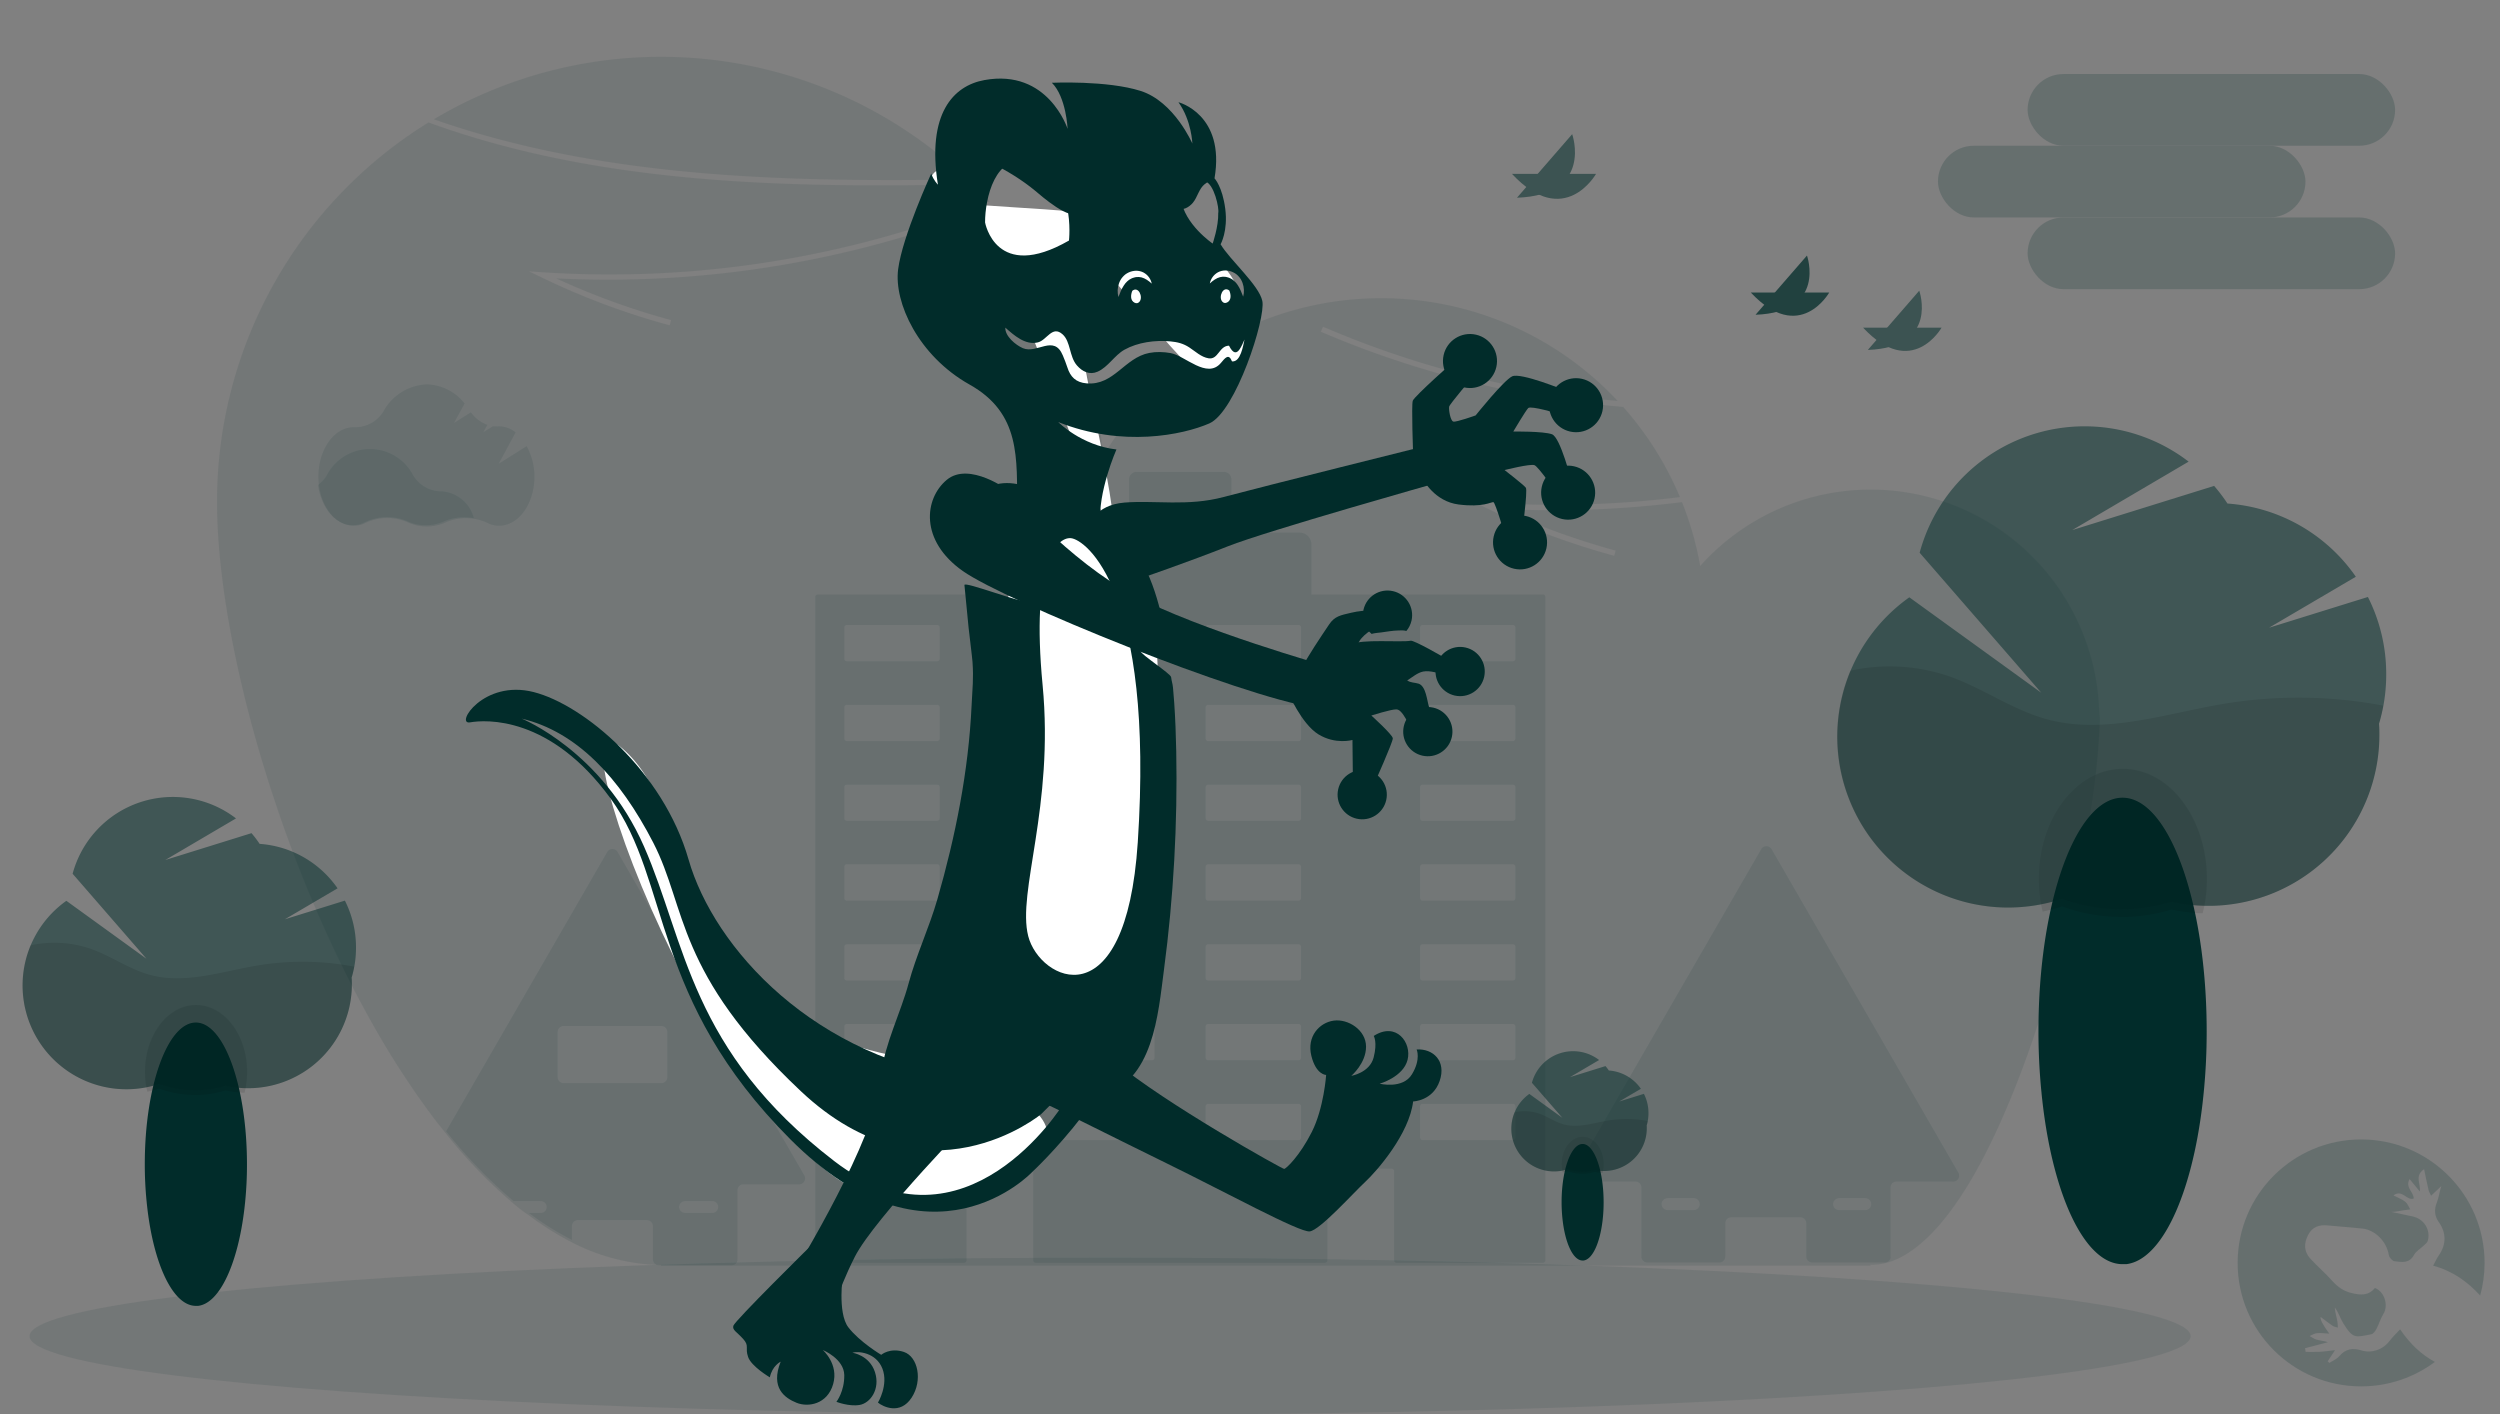 <?xml version="1.0" encoding="UTF-8" standalone="no"?>
<svg
   xmlns:dc="http://purl.org/dc/elements/1.1/"
   xmlns:cc="http://creativecommons.org/ns#"
   xmlns:rdf="http://www.w3.org/1999/02/22-rdf-syntax-ns#"
   xmlns:svg="http://www.w3.org/2000/svg"
   xmlns="http://www.w3.org/2000/svg"
   xmlns:sodipodi="http://sodipodi.sourceforge.net/DTD/sodipodi-0.dtd"
   xmlns:inkscape="http://www.inkscape.org/namespaces/inkscape"
   id="7ebc0697-1fab-4a5d-915f-811f2d1e4cf8"
   data-name="Layer 1"
   width="1050"
   height="594"
   viewBox="0 0 1050 594"
   version="1.1"
   sodipodi:docname="SignIn.svg"
   inkscape:version="0.92.3 (2405546, 2018-03-11)">
  <rect x="0" y="0" width="1050" height="594" fill="#808080" stroke="none"/>
  <sodipodi:namedview
     pagecolor="#ffffff"
     bordercolor="#666666"
     borderopacity="1"
     objecttolerance="10"
     gridtolerance="10"
     guidetolerance="10"
     inkscape:pageopacity="0"
     inkscape:pageshadow="2"
     inkscape:window-width="1853"
     inkscape:window-height="1025"
     id="namedview108"
     showgrid="false"
     inkscape:zoom="1.3348039"
     inkscape:cx="585.98618"
     inkscape:cy="301.43815"
     inkscape:window-x="67"
     inkscape:window-y="27"
     inkscape:window-maximized="1"
     inkscape:current-layer="layer2" />
  <defs
     id="defs9">
    <linearGradient
       id="c3b6ae59-f5c8-462f-a7a0-99e79fdd0e5d"
       x1="326.5"
       y1="672.4"
       x2="326.5"
       y2="143.43"
       gradientUnits="userSpaceOnUse">
      <stop
         offset="0"
         stop-color="gray"
         stop-opacity="0.25"
         id="stop2" />
      <stop
         offset="0.54"
         stop-color="gray"
         stop-opacity="0.12"
         id="stop4" />
      <stop
         offset="1"
         stop-color="gray"
         stop-opacity="0.1"
         id="stop6" />
    </linearGradient>
  </defs>
  <title
     id="title11">Lighthouse</title>
  <g
     id="g71"
     style="opacity:0.2;fill:#012c2a;fill-opacity:1"
     transform="translate(165.971,-218.688)">
    <rect
       x="685.62"
       y="249.78"
       width="154.36"
       height="30.12"
       rx="15.06"
       ry="15.06"
       id="rect65"
       style="fill:#012c2a;fill-opacity:1" />
    <rect
       x="647.97"
       y="279.9"
       width="154.36"
       height="30.12"
       rx="15.06"
       ry="15.06"
       id="rect67"
       style="fill:#012c2a;fill-opacity:1" />
    <rect
       x="685.62"
       y="310.02"
       width="154.36"
       height="30.12"
       rx="15.06"
       ry="15.06"
       id="rect69"
       style="fill:#012c2a;fill-opacity:1" />
  </g>
  <g
     id="g77"
     style="opacity:0.75;fill:#012c2a;fill-opacity:1"
     transform="translate(100.488,-136.342)">
    <path
       d="m 767.32,355.59 h 32.94 c 0,0 -12.41,21.96 -32.94,0 z"
       transform="translate(-132.47,-96.39)"
       id="path73"
       style="fill:#012c2a;fill-opacity:1"
       inkscape:connector-curvature="0" />
    <path
       d="m 769.31,364.93 21.6,-24.87 c 0,0 8.44,23.77 -21.6,24.87 z"
       transform="translate(-132.47,-96.39)"
       id="path75"
       style="fill:#012c2a;fill-opacity:1"
       inkscape:connector-curvature="0" />
  </g>
  <g
     id="g83"
     style="opacity:0.54;fill:#012c2a;fill-opacity:1"
     transform="translate(265.306,-190.283)">
    <path
       d="m 649.67,424.3 h 32.94 c 0,0 -12.41,21.96 -32.94,0 z"
       transform="translate(-132.47,-96.39)"
       id="path79"
       style="fill:#012c2a;fill-opacity:1"
       inkscape:connector-curvature="0" />
    <path
       d="m 651.66,433.64 21.59,-24.87 c 0,0 8.45,23.77 -21.59,24.87 z"
       transform="translate(-132.47,-96.39)"
       id="path81"
       style="fill:#012c2a;fill-opacity:1"
       inkscape:connector-curvature="0" />
  </g>
  <g
     id="g89"
     style="opacity:0.54;fill:#012c2a;fill-opacity:1"
     transform="translate(160.422,3.004)">
    <path
       d="m 607.06,166.4 h 35.33 c 0,0 -13.31,23.6 -35.33,0 z"
       transform="translate(-132.47,-96.39)"
       id="path85"
       style="fill:#012c2a;fill-opacity:1"
       inkscape:connector-curvature="0" />
    <path
       d="m 609.19,176.43 23.17,-26.69 c 0,0 9.06,25.5 -23.17,26.69 z"
       transform="translate(-132.47,-96.39)"
       id="path87"
       style="fill:#012c2a;fill-opacity:1"
       inkscape:connector-curvature="0" />
  </g>
  <g
     id="g4950"
     transform="matrix(-1.224,0,0,-1.224,991.666,478.564)"
     inkscape:export-filename="/media/asap/a7352e73-b318-4d06-b76b-68d83a8ff5291/Businesses/Charity/ComePlayGlasgow/Marketign/Facebook/ProfilePhoto.png"
     inkscape:export-xdpi="299.73334"
     inkscape:export-ydpi="299.73334"
     style="opacity:0.2">
    <path
       d="m 0,0 c -23.399,0 -42.368,-18.969 -42.368,-42.368 0,-3.879 0.532,-7.631 1.508,-11.2 4.249,4.646 9.294,8.382 16.144,10.252 -0.702,1.29 -1.212,2.485 -1.943,3.524 -2.596,3.687 -2.612,7.767 -0.022,11.378 1.501,2.093 1.67,4.329 0.701,6.753 -0.72,1.799 -0.906,3.812 -1.543,5.644 0.66,-0.642 1.344,-1.258 2.015,-1.889 0.497,-0.466 0.991,-0.934 1.486,-1.402 0.304,0.659 0.726,1.289 0.89,1.981 0.538,2.277 0.983,4.576 1.519,7.127 3.38,-2.314 1.101,-4.97 1.468,-7.669 1.109,1.352 2.217,2.703 3.51,4.28 1.643,-2.994 -1.51,-4.427 -1.397,-6.709 2.401,-0.832 3.843,3.344 6.929,1.098 -1.624,-0.847 -2.994,-1.34 -4.072,-2.199 -0.765,-0.61 -1.137,-1.713 -1.685,-2.597 0.861,-0.118 1.724,-0.23 2.585,-0.358 1.303,-0.195 2.583,-0.543 3.921,-0.504 -2.421,-0.454 -4.809,-1.076 -7.226,-1.546 -3.922,-0.764 -6.382,-4.582 -5.293,-8.408 0.165,-0.576 0.788,-1.048 1.262,-1.502 1.167,-1.122 2.751,-1.999 3.482,-3.347 1.626,-2.993 4.223,-2.417 6.655,-2.134 0.752,0.087 1.836,1.293 1.964,2.112 0.7,4.515 4.575,8.614 9.056,9.098 3.982,0.43 7.983,0.682 11.968,1.087 2.927,0.298 5.253,-0.553 6.658,-3.249 1.478,-2.834 1.505,-5.679 -0.71,-8.113 -2.405,-2.644 -5.162,-4.972 -7.532,-7.644 -1.829,-2.062 -3.844,-3.498 -6.546,-4.175 -3.082,-0.773 -5.924,-1.028 -8.126,1.724 -3.348,-1.316 -4.721,-6.027 -2.887,-8.96 0.982,-1.571 1.484,-3.436 2.358,-5.085 0.392,-0.742 1.081,-1.71 1.777,-1.847 5.434,-1.067 6.264,-1.649 9.536,3.615 1.084,1.744 1.676,3.794 2.902,5.451 0.038,-0.014 0.04,-0.015 0.078,-0.029 -0.1,-1.61 -0.641,-3.149 -0.899,-4.733 -0.107,-0.662 -0.101,-1.341 -0.145,-2.012 0.605,0.194 1.294,0.264 1.8,0.605 1.393,0.941 2.709,1.995 4.1,3.038 0.294,-0.755 -0.804,-2.797 -2.954,-5.721 1.631,0.081 2.941,0.286 4.22,0.161 0.869,-0.085 1.693,-0.632 2.537,-0.972 -0.721,-0.4 -1.405,-0.908 -2.172,-1.17 -1.33,-0.454 -2.806,-0.481 -4.128,-0.959 l 7.857,-2.068 -0.199,-1.252 c -1.603,0 -3.209,-0.066 -4.808,0.019 -1.757,0.094 -3.503,0.394 -5.257,0.559 -0.004,-0.007 -0.005,-0.008 -0.009,-0.015 0.831,-1.261 1.662,-2.522 2.493,-3.783 l -0.57,-0.562 c -1.151,0.755 -2.555,1.299 -3.404,2.308 -2.104,2.5 -4.592,2.903 -7.505,1.998 -3.614,-1.124 -7.451,0.202 -9.75,3.237 -1.023,1.35 -2.282,2.522 -3.609,3.967 -3.387,-4.99 -7.347,-8.702 -11.936,-11.177 7.063,-5.272 15.825,-8.394 25.316,-8.394 23.399,0 42.368,18.969 42.368,42.368 C 42.368,-18.969 23.399,0 0,0"
       style="fill:#012c2a;fill-opacity:1;fill-rule:nonzero;stroke:none"
       id="path4952"
       inkscape:connector-curvature="0" />
  </g>
  <ellipse
     style="opacity:0.1;fill:#012c2a;fill-opacity:1;stroke-width:0.93"
     cx="466.237"
     cy="561.186"
     rx="453.829"
     ry="33"
     id="ellipse2625" />
  <g
     id="g2941"
     transform="translate(-1075.611,-434.512)">
    <path
       id="path2697"
       d="m 1957.207,731.801 v 0 a 94.432,94.432 0 0 0 -4.613,-25.239 11.334,11.334 0 0 0 -0.461,-1.384 95.947,95.947 0 0 0 -162.438,-32.949 134.827,134.827 0 0 0 -7.644,-26.82 432.685,432.685 0 0 1 -76.112,2.834 314.926,314.926 0 0 0 48.237,17.529 l -0.593,2.175 a 308.534,308.534 0 0 1 -53.904,-20.165 l -5.206,-2.57 5.799,0.395 a 430.84,430.84 0 0 0 80.923,-2.306 137.002,137.002 0 0 0 -23.855,-37.891 407.973,407.973 0 0 1 -126.985,-31.565 l 0.922,-2.109 a 401.252,401.252 0 0 0 123.756,31.17 135.947,135.947 0 0 0 -216.013,22.998 186.82,186.82 0 0 0 -46.128,-105.041 437.034,437.034 0 0 1 -183.657,30.577 308.138,308.138 0 0 0 48.237,17.529 l -0.593,2.175 a 308.534,308.534 0 0 1 -53.904,-20.165 l -5.206,-2.504 5.799,0.395 a 430.049,430.049 0 0 0 187.743,-29.786 c -2.241,-2.438 -4.547,-4.811 -6.919,-7.183 -74.399,1.516 -155.453,0.791 -228.797,-25.964 a 187.15,187.15 0 0 0 -88.83,159.407 c 0,35.124 9.621,83.427 26.359,131.796 a 551.499,551.499 0 0 0 26.359,63.525 q 7.71,15.684 16.277,30.313 v 0 a 355.848,355.848 0 0 0 22.735,34.069 l 4.547,5.733 a 210.873,210.873 0 0 0 28.336,29.325 v 0 c 2.109,1.779 4.217,3.427 6.59,5.008 a 124.81,124.81 0 0 0 18.122,11.334 85.14,85.14 0 0 0 34.267,9.292 h 2.833 v 0.329 h 508.006 v -0.329 h 0.396 a 25.832,25.832 0 0 0 8.566,-1.516 c 17.99,-6.59 34.531,-31.96 48.237,-64.316 3.097,-7.183 5.997,-14.695 8.764,-22.405 2.768,-7.71 4.745,-13.707 6.919,-20.758 6.59,-21.087 11.993,-42.768 16.013,-62.405 a 331.598,331.598 0 0 0 7.512,-58.188 c -0.264,-1.45 -0.329,-2.9 -0.395,-4.349 z"
       inkscape:connector-curvature="0"
       style="opacity:0.1;fill:#012c2a;fill-opacity:1;stroke-width:6.59" />
    <path
       id="path2699"
       d="m 1481.886,509.857 a 186.491,186.491 0 0 0 -224.053,-25.239 c 72.026,25.239 151.104,26.359 224.053,25.239 z"
       inkscape:connector-curvature="0"
       style="opacity:0.1;fill:#012c2a;fill-opacity:1;stroke-width:6.59" />
    <path
       id="path2701"
       d="m 1898.097,926.99 -78.418,-135.815 a 2.504,2.504 0 0 0 -4.349,0 l -78.418,135.815 a 2.504,2.504 0 0 0 2.175,3.756 h 23.394 a 2.504,2.504 0 0 1 2.504,2.504 v 28.995 a 2.504,2.504 0 0 0 2.504,2.504 h 30.247 a 2.504,2.504 0 0 0 2.504,-2.504 v -13.97 a 2.504,2.504 0 0 1 2.504,-2.504 h 28.995 a 2.504,2.504 0 0 1 2.504,2.504 v 13.97 a 2.504,2.504 0 0 0 2.504,2.504 h 30.511 a 2.504,2.504 0 0 0 2.372,-1.713 2.438,2.438 0 0 0 0,-0.791 v -28.995 a 2.504,2.504 0 0 1 2.504,-2.504 h 23.394 a 2.504,2.504 0 0 0 2.57,-3.756 z m -109.325,15.025 a 2.57,2.57 0 0 1 -1.779,0.725 h -11.005 a 2.504,2.504 0 0 1 -2.504,-2.504 2.306,2.306 0 0 1 0.725,-1.713 2.636,2.636 0 0 1 1.779,-0.791 h 11.005 a 2.504,2.504 0 0 1 2.504,2.504 2.438,2.438 0 0 1 -0.725,1.779 z m 72.026,0 a 2.438,2.438 0 0 1 -1.779,0.725 h -11.005 a 2.504,2.504 0 0 1 -2.504,-2.504 2.306,2.306 0 0 1 0.725,-1.713 2.636,2.636 0 0 1 1.779,-0.791 h 11.005 a 2.504,2.504 0 0 1 2.504,2.504 2.438,2.438 0 0 1 -0.725,1.779 z"
       inkscape:connector-curvature="0"
       style="opacity:0.1;fill:#012c2a;fill-opacity:1;stroke-width:6.59" />
    <path
       id="path2703"
       d="m 1413.418,928.177 -78.418,-135.815 a 2.504,2.504 0 0 0 -4.349,0 l -67.677,117.298 a 210.873,210.873 0 0 0 28.336,29.325 h 11.005 a 2.504,2.504 0 1 1 0,4.942 h -4.613 a 124.81,124.81 0 0 0 18.122,11.334 v -5.799 a 2.504,2.504 0 0 1 2.504,-2.504 h 29.061 a 2.504,2.504 0 0 1 2.438,2.504 v 13.97 a 2.57,2.57 0 0 0 2.504,2.504 h 30.576 a 2.504,2.504 0 0 0 1.977,-0.988 2.306,2.306 0 0 0 0.461,-1.516 v -28.995 a 2.504,2.504 0 0 1 2.504,-2.504 h 23.394 a 2.504,2.504 0 0 0 2.175,-3.756 z m -51.796,11.532 a 2.306,2.306 0 0 1 1.713,-0.725 h 11.005 a 2.504,2.504 0 1 1 0,4.942 h -11.005 a 2.504,2.504 0 0 1 -2.504,-2.504 2.438,2.438 0 0 1 0.791,-1.713 z m -49.291,-50.28 a 2.504,2.504 0 0 1 -2.504,-2.504 v -18.979 a 2.504,2.504 0 0 1 2.504,-2.504 h 41.054 a 2.504,2.504 0 0 1 2.504,2.504 v 18.979 a 2.504,2.504 0 0 1 -2.504,2.504 z"
       inkscape:connector-curvature="0"
       style="opacity:0.1;fill:#012c2a;fill-opacity:1;stroke-width:6.59" />
    <path
       id="path2705"
       d="m 1723.402,684.223 h -97.001 v -21.021 a 5.008,5.008 0 0 0 -5.008,-5.008 h -28.6 v -22.339 a 3.163,3.163 0 0 0 -3.097,-3.163 H 1552.99 a 3.163,3.163 0 0 0 -3.163,3.163 v 22.339 h -33.542 a 5.008,5.008 0 0 0 -5.008,5.008 v 21.021 h -92.257 a 0.988,0.988 0 0 0 -0.988,0.988 v 278.616 a 1.054,1.054 0 0 0 0.988,1.054 h 61.483 a 1.054,1.054 0 0 0 1.054,-1.054 V 926.332 a 0.988,0.988 0 0 1 0.989,-0.988 h 25.964 a 1.054,1.054 0 0 1 1.054,0.988 v 37.496 a 1.054,1.054 0 0 0 0.988,1.054 h 121.516 a 1.054,1.054 0 0 0 1.054,-1.054 V 926.332 a 0.988,0.988 0 0 1 0.988,-0.988 h 25.964 a 1.054,1.054 0 0 1 1.054,0.988 v 37.496 a 1.054,1.054 0 0 0 0.989,1.054 h 61.549 a 1.054,1.054 0 0 0 0.988,-1.054 V 685.211 a 0.988,0.988 0 0 0 -1.252,-0.988 z m -253.113,228.072 a 1.054,1.054 0 0 1 -1.054,1.054 h -37.957 a 1.054,1.054 0 0 1 -1.054,-1.054 v -13.18 a 1.054,1.054 0 0 1 1.054,-0.988 h 37.957 a 1.054,1.054 0 0 1 1.054,0.988 z m 0,-33.476 a 1.054,1.054 0 0 1 -1.054,0.988 h -37.957 a 1.054,1.054 0 0 1 -1.054,-0.988 v -13.18 a 1.054,1.054 0 0 1 1.054,-1.054 h 37.957 a 1.054,1.054 0 0 1 1.054,1.054 z m 0,-33.542 a 1.054,1.054 0 0 1 -1.054,1.054 h -37.957 a 1.054,1.054 0 0 1 -1.054,-1.054 v -13.18 a 1.054,1.054 0 0 1 1.054,-0.988 h 37.957 a 1.054,1.054 0 0 1 1.054,0.988 z m 0,-33.542 a 1.054,1.054 0 0 1 -1.054,1.054 h -37.957 a 1.054,1.054 0 0 1 -1.054,-1.054 v -13.18 a 1.054,1.054 0 0 1 1.054,-1.054 h 37.957 a 1.054,1.054 0 0 1 1.054,1.054 z m 0,-33.476 a 1.054,1.054 0 0 1 -1.054,0.988 h -37.957 a 1.054,1.054 0 0 1 -1.054,-0.988 v -13.18 a 1.054,1.054 0 0 1 1.054,-0.988 h 37.957 a 1.054,1.054 0 0 1 1.054,0.988 z m 0,-33.542 a 1.054,1.054 0 0 1 -1.054,1.054 h -37.957 a 1.054,1.054 0 0 1 -1.054,-1.054 v -13.18 a 1.054,1.054 0 0 1 1.054,-0.988 h 37.957 a 1.054,1.054 0 0 1 1.054,0.988 z m 0,-33.476 a 1.054,1.054 0 0 1 -1.054,0.988 h -37.957 a 1.054,1.054 0 0 1 -1.054,-0.988 V 698.062 a 1.054,1.054 0 0 1 1.054,-1.054 h 37.957 a 1.054,1.054 0 0 1 1.054,1.054 z m 90.214,201.054 a 1.054,1.054 0 0 1 -0.989,1.054 h -38.023 a 1.054,1.054 0 0 1 -0.989,-1.054 v -13.18 a 0.988,0.988 0 0 1 0.989,-0.988 h 38.023 a 0.988,0.988 0 0 1 0.989,0.988 z m 0,-33.476 a 0.988,0.988 0 0 1 -0.989,0.988 h -38.023 a 0.988,0.988 0 0 1 -0.989,-0.988 v -13.18 a 1.054,1.054 0 0 1 0.989,-1.054 h 38.023 a 1.054,1.054 0 0 1 0.989,1.054 z m 0,-33.542 a 1.054,1.054 0 0 1 -0.989,1.054 h -38.023 a 1.054,1.054 0 0 1 -0.989,-1.054 v -13.18 a 0.988,0.988 0 0 1 0.989,-0.988 h 38.023 a 0.988,0.988 0 0 1 0.989,0.988 z m 0,-33.542 a 1.054,1.054 0 0 1 -0.989,1.054 h -38.023 a 1.054,1.054 0 0 1 -0.989,-1.054 v -13.18 a 1.054,1.054 0 0 1 0.989,-1.054 h 38.023 a 1.054,1.054 0 0 1 0.989,1.054 z m 0,-33.476 a 0.988,0.988 0 0 1 -0.989,0.988 h -38.023 a 0.988,0.988 0 0 1 -0.989,-0.988 v -13.18 a 0.988,0.988 0 0 1 0.989,-0.988 h 38.023 a 0.988,0.988 0 0 1 0.989,0.988 z m 0,-33.542 a 1.054,1.054 0 0 1 -0.989,1.054 h -38.023 a 1.054,1.054 0 0 1 -0.989,-1.054 v -13.18 a 0.988,0.988 0 0 1 0.989,-0.988 h 38.023 a 0.988,0.988 0 0 1 0.989,0.988 z m 0,-33.476 a 0.988,0.988 0 0 1 -0.989,0.988 h -38.023 a 0.988,0.988 0 0 1 -0.989,-0.988 V 698.062 a 1.054,1.054 0 0 1 0.989,-1.054 h 38.023 a 1.054,1.054 0 0 1 0.989,1.054 z m 61.548,201.054 a 1.054,1.054 0 0 1 -1.054,1.054 h -37.957 a 1.054,1.054 0 0 1 -1.054,-1.054 v -13.18 a 1.054,1.054 0 0 1 1.054,-0.988 h 37.957 a 1.054,1.054 0 0 1 1.054,0.988 z m 0,-33.476 a 1.054,1.054 0 0 1 -1.054,0.988 h -37.957 a 1.054,1.054 0 0 1 -1.054,-0.988 v -13.18 a 1.054,1.054 0 0 1 1.054,-1.054 h 37.957 a 1.054,1.054 0 0 1 1.054,1.054 z m 0,-33.542 a 1.054,1.054 0 0 1 -1.054,1.054 h -37.957 a 1.054,1.054 0 0 1 -1.054,-1.054 v -13.18 a 1.054,1.054 0 0 1 1.054,-0.988 h 37.957 a 1.054,1.054 0 0 1 1.054,0.988 z m 0,-33.542 a 1.054,1.054 0 0 1 -1.054,1.054 h -37.957 a 1.054,1.054 0 0 1 -1.054,-1.054 v -13.18 a 1.054,1.054 0 0 1 1.054,-1.054 h 37.957 a 1.054,1.054 0 0 1 1.054,1.054 z m 0,-33.476 a 1.054,1.054 0 0 1 -1.054,0.988 h -37.957 a 1.054,1.054 0 0 1 -1.054,-0.988 v -13.18 a 1.054,1.054 0 0 1 1.054,-0.988 h 37.957 a 1.054,1.054 0 0 1 1.054,0.988 z m 0,-33.542 a 1.054,1.054 0 0 1 -1.054,1.054 h -37.957 a 1.054,1.054 0 0 1 -1.054,-1.054 v -13.18 a 1.054,1.054 0 0 1 1.054,-0.988 h 37.957 a 1.054,1.054 0 0 1 1.054,0.988 z m 0,-33.476 a 1.054,1.054 0 0 1 -1.054,0.988 h -37.957 a 1.054,1.054 0 0 1 -1.054,-0.988 V 698.062 a 1.054,1.054 0 0 1 1.054,-1.054 h 37.957 a 1.054,1.054 0 0 1 1.054,1.054 z m 90.016,201.054 a 1.054,1.054 0 0 1 -0.989,1.054 h -38.023 a 1.054,1.054 0 0 1 -0.988,-1.054 v -13.18 a 0.988,0.988 0 0 1 0.988,-0.988 h 38.023 a 0.988,0.988 0 0 1 0.989,0.988 z m 0,-33.476 a 0.988,0.988 0 0 1 -0.989,0.988 h -38.023 a 0.988,0.988 0 0 1 -0.988,-0.988 v -13.18 a 1.054,1.054 0 0 1 0.988,-1.054 h 38.023 a 1.054,1.054 0 0 1 0.989,1.054 z m 0,-33.542 a 1.054,1.054 0 0 1 -0.989,1.054 h -38.023 a 1.054,1.054 0 0 1 -0.988,-1.054 v -13.18 a 0.988,0.988 0 0 1 0.988,-0.988 h 38.023 a 0.988,0.988 0 0 1 0.989,0.988 z m 0,-33.542 a 1.054,1.054 0 0 1 -0.989,1.054 h -38.023 a 1.054,1.054 0 0 1 -0.988,-1.054 v -13.18 a 1.054,1.054 0 0 1 0.988,-1.054 h 38.023 a 1.054,1.054 0 0 1 0.989,1.054 z m 0,-33.476 a 0.988,0.988 0 0 1 -0.989,0.988 h -38.023 a 0.988,0.988 0 0 1 -0.988,-0.988 v -13.18 a 0.988,0.988 0 0 1 0.988,-0.988 h 38.023 a 0.988,0.988 0 0 1 0.989,0.988 z m 0,-33.542 a 1.054,1.054 0 0 1 -0.989,1.054 h -38.023 a 1.054,1.054 0 0 1 -0.988,-1.054 v -13.18 a 0.988,0.988 0 0 1 0.988,-0.988 h 38.023 a 0.988,0.988 0 0 1 0.989,0.988 z m 0,-33.476 a 0.988,0.988 0 0 1 -0.989,0.988 h -38.023 a 0.988,0.988 0 0 1 -0.988,-0.988 V 698.062 a 1.054,1.054 0 0 1 0.988,-1.054 h 38.023 a 1.054,1.054 0 0 1 0.989,1.054 z"
       inkscape:connector-curvature="0"
       style="opacity:0.1;fill:#012c2a;fill-opacity:1;stroke-width:6.59" />
    <path
       id="path2707"
       d="m 1274.65,652.156 a 21.944,21.944 0 0 0 -12.652,1.384 18.583,18.583 0 0 1 -7.578,1.582 17.924,17.924 0 0 1 -7.644,-1.647 21.549,21.549 0 0 0 -17.924,0.395 11.4,11.4 0 0 1 -5.14,1.252 c -7.249,0 -13.18,-7.315 -14.563,-16.936 a 13.575,13.575 0 0 0 3.624,-3.888 20.428,20.428 0 0 1 36.441,0 13.904,13.904 0 0 0 12.059,6.59 v 0 a 15.025,15.025 0 0 1 13.377,11.269 z"
       inkscape:connector-curvature="0"
       style="opacity:0.1;fill:#012c2a;fill-opacity:1;stroke-width:6.59" />
    <path
       id="path2709"
       d="m 1296.792,621.909 -11.73,7.381 7.117,-13.18 a 11.532,11.532 0 0 0 -7.117,-2.57 v 0 a 9.951,9.951 0 0 1 -2.438,0 l -4.02,2.504 1.713,-3.097 a 14.432,14.432 0 0 1 -6.919,-5.272 l -7.117,4.481 4.481,-8.171 a 20.824,20.824 0 0 0 -15.947,-8.04 21.746,21.746 0 0 0 -18.188,11.4 13.773,13.773 0 0 1 -12.059,6.59 h -0.396 c -8.171,0 -14.827,9.292 -14.827,20.692 0,11.4 6.59,20.692 14.827,20.692 a 10.807,10.807 0 0 0 5.14,-1.252 21.285,21.285 0 0 1 17.924,0 19.11,19.11 0 0 0 15.222,0 21.351,21.351 0 0 1 17.727,0 10.544,10.544 0 0 0 5.074,1.252 c 8.171,0 14.827,-9.226 14.827,-20.692 a 26.359,26.359 0 0 0 -3.295,-12.718 z"
       inkscape:connector-curvature="0"
       style="opacity:0.1;fill:#012c2a;fill-opacity:1;stroke-width:6.59" />
  </g>
  <g
     id="g3049"
     transform="matrix(0.953,0,0,0.953,-5.86,-7.195)">
    <path
       id="path2711"
       d="m 114.991,520.734 a 37,78.386 0 0 1 -0.8,16.44 c -0.1,1.017 -0.21,2.013 -0.32,2.987 -2.84,24.13 -10.85,41.778 -20.41,42.901 -0.32,0 -0.64,0 -1,0 -10.11,0 -18.66,-18.474 -21.48,-43.918 -0.08,-0.678 -0.15,-1.356 -0.22,-2.119 a 37,78.386 0 0 1 -0.8,-16.44 c 0,-34.469 10.07,-62.391 22.5,-62.391 12.43,0 22.53,28.071 22.53,62.54 z"
       inkscape:connector-curvature="0"
       style="fill:#012c2a;fill-opacity:1;stroke-width:1.456" />
    <path
       id="path2713"
       d="m 115.047,479.945 a 37,37 0 0 1 -0.8,7.76 c -0.1,0.48 -0.21,0.95 -0.32,1.41 -0.34,0 -0.67,0 -1,0 a 45.76,45.76 0 0 1 -7.36,-1 44.92,44.92 0 0 1 -6.56,1.5 45.87,45.87 0 0 1 -5.14,0.48 h -1.74 a 46.41,46.41 0 0 1 -6.16,-0.41 45.17,45.17 0 0 1 -9.67,-2.4 45.56,45.56 0 0 1 -5.22,1.4 c -0.08,-0.32 -0.15,-0.64 -0.22,-1 a 37,37 0 0 1 -0.8,-7.76 c 0,-16.27 10.07,-29.45 22.5,-29.45 12.43,0 22.49,13.2 22.49,29.47 z"
       inkscape:connector-curvature="0"
       style="opacity:0.1" />
    <path
       id="path2715"
       d="m 163.047,425.075 a 45.6,45.6 0 0 0 -4.9,-20.61 l -26.46,8.23 23.23,-13.65 a 45.71,45.71 0 0 0 -34.36,-19.59 45.65,45.65 0 0 0 -3.57,-4.72 l -38,11.83 31.17,-18.33 a 45.73,45.73 0 0 0 -72,24.39 l 32.55,37.47 -35.31,-25.54 a 45.74,45.74 0 0 0 40.93,80.7 45.92,45.92 0 0 0 29.28,0.81 45.74,45.74 0 0 0 55.62,-44.66 c 0,-1 0,-2 -0.1,-3 a 45.74,45.74 0 0 0 1.92,-13.33 z"
       inkscape:connector-curvature="0"
       style="opacity:0.5;fill:#012c2a;fill-opacity:1" />
    <path
       id="path2717"
       d="m 162.257,433.555 a 122.14,122.14 0 0 0 -42.34,-0.54 c -15.89,2.63 -32.13,8.42 -47.67,4.19 -9.12,-2.48 -17,-8.22 -25.91,-11.41 a 49.18,49.18 0 0 0 -26.75,-1.6 45.76,45.76 0 0 0 56.69,61.06 45.92,45.92 0 0 0 29.28,0.81 45.74,45.74 0 0 0 55.62,-44.66 c 0,-1 0,-2 -0.1,-3 a 46,46 0 0 0 1.18,-4.85 z"
       inkscape:connector-curvature="0"
       style="opacity:0.1" />
  </g>
  <g
     transform="matrix(1.569,0,0,1.569,746.384,-383.876)"
     id="g3049-3">
    <path
       id="path2711-6"
       d="m 114.991,520.734 a 37,78.386 0 0 1 -0.8,16.44 c -0.1,1.017 -0.21,2.013 -0.32,2.987 -2.84,24.13 -10.85,41.778 -20.41,42.901 -0.32,0 -0.64,0 -1,0 -10.11,0 -18.66,-18.474 -21.48,-43.918 -0.08,-0.678 -0.15,-1.356 -0.22,-2.119 a 37,78.386 0 0 1 -0.8,-16.44 c 0,-34.469 10.07,-62.391 22.5,-62.391 12.43,0 22.53,28.071 22.53,62.54 z"
       inkscape:connector-curvature="0"
       style="fill:#012c2a;fill-opacity:1;stroke-width:1.456" />
    <path
       id="path2713-7"
       d="m 115.047,479.945 a 37,37 0 0 1 -0.8,7.76 c -0.1,0.48 -0.21,0.95 -0.32,1.41 -0.34,0 -0.67,0 -1,0 a 45.76,45.76 0 0 1 -7.36,-1 44.92,44.92 0 0 1 -6.56,1.5 45.87,45.87 0 0 1 -5.14,0.48 h -1.74 a 46.41,46.41 0 0 1 -6.16,-0.41 45.17,45.17 0 0 1 -9.67,-2.4 45.56,45.56 0 0 1 -5.22,1.4 c -0.08,-0.32 -0.15,-0.64 -0.22,-1 a 37,37 0 0 1 -0.8,-7.76 c 0,-16.27 10.07,-29.45 22.5,-29.45 12.43,0 22.49,13.2 22.49,29.47 z"
       inkscape:connector-curvature="0"
       style="opacity:0.1" />
    <path
       id="path2715-5"
       d="m 163.047,425.075 a 45.6,45.6 0 0 0 -4.9,-20.61 l -26.46,8.23 23.23,-13.65 a 45.71,45.71 0 0 0 -34.36,-19.59 45.65,45.65 0 0 0 -3.57,-4.72 l -38,11.83 31.17,-18.33 a 45.73,45.73 0 0 0 -72,24.39 l 32.55,37.47 -35.31,-25.54 a 45.74,45.74 0 0 0 40.93,80.7 45.92,45.92 0 0 0 29.28,0.81 45.74,45.74 0 0 0 55.62,-44.66 c 0,-1 0,-2 -0.1,-3 a 45.74,45.74 0 0 0 1.92,-13.33 z"
       inkscape:connector-curvature="0"
       style="opacity:0.5;fill:#012c2a;fill-opacity:1" />
    <path
       id="path2717-3"
       d="m 162.257,433.555 a 122.14,122.14 0 0 0 -42.34,-0.54 c -15.89,2.63 -32.13,8.42 -47.67,4.19 -9.12,-2.48 -17,-8.22 -25.91,-11.41 a 49.18,49.18 0 0 0 -26.75,-1.6 45.76,45.76 0 0 0 56.69,61.06 45.92,45.92 0 0 0 29.28,0.81 45.74,45.74 0 0 0 55.62,-44.66 c 0,-1 0,-2 -0.1,-3 a 46,46 0 0 0 1.18,-4.85 z"
       inkscape:connector-curvature="0"
       style="opacity:0.1" />
  </g>
  <g
     transform="matrix(0.392,0,0,0.392,628.446,300.859)"
     id="g3049-5">
    <path
       id="path2711-62"
       d="m 114.991,520.734 a 37,78.386 0 0 1 -0.8,16.44 c -0.1,1.017 -0.21,2.013 -0.32,2.987 -2.84,24.13 -10.85,41.778 -20.41,42.901 -0.32,0 -0.64,0 -1,0 -10.11,0 -18.66,-18.474 -21.48,-43.918 -0.08,-0.678 -0.15,-1.356 -0.22,-2.119 a 37,78.386 0 0 1 -0.8,-16.44 c 0,-34.469 10.07,-62.391 22.5,-62.391 12.43,0 22.53,28.071 22.53,62.54 z"
       inkscape:connector-curvature="0"
       style="fill:#012c2a;fill-opacity:1;stroke-width:1.456" />
    <path
       id="path2713-9"
       d="m 115.047,479.945 a 37,37 0 0 1 -0.8,7.76 c -0.1,0.48 -0.21,0.95 -0.32,1.41 -0.34,0 -0.67,0 -1,0 a 45.76,45.76 0 0 1 -7.36,-1 44.92,44.92 0 0 1 -6.56,1.5 45.87,45.87 0 0 1 -5.14,0.48 h -1.74 a 46.41,46.41 0 0 1 -6.16,-0.41 45.17,45.17 0 0 1 -9.67,-2.4 45.56,45.56 0 0 1 -5.22,1.4 c -0.08,-0.32 -0.15,-0.64 -0.22,-1 a 37,37 0 0 1 -0.8,-7.76 c 0,-16.27 10.07,-29.45 22.5,-29.45 12.43,0 22.49,13.2 22.49,29.47 z"
       inkscape:connector-curvature="0"
       style="opacity:0.1" />
    <path
       id="path2715-1"
       d="m 163.047,425.075 a 45.6,45.6 0 0 0 -4.9,-20.61 l -26.46,8.23 23.23,-13.65 a 45.71,45.71 0 0 0 -34.36,-19.59 45.65,45.65 0 0 0 -3.57,-4.72 l -38,11.83 31.17,-18.33 a 45.73,45.73 0 0 0 -72,24.39 l 32.55,37.47 -35.31,-25.54 a 45.74,45.74 0 0 0 40.93,80.7 45.92,45.92 0 0 0 29.28,0.81 45.74,45.74 0 0 0 55.62,-44.66 c 0,-1 0,-2 -0.1,-3 a 45.74,45.74 0 0 0 1.92,-13.33 z"
       inkscape:connector-curvature="0"
       style="opacity:0.5;fill:#012c2a;fill-opacity:1" />
    <path
       id="path2717-2"
       d="m 162.257,433.555 a 122.14,122.14 0 0 0 -42.34,-0.54 c -15.89,2.63 -32.13,8.42 -47.67,4.19 -9.12,-2.48 -17,-8.22 -25.91,-11.41 a 49.18,49.18 0 0 0 -26.75,-1.6 45.76,45.76 0 0 0 56.69,61.06 45.92,45.92 0 0 0 29.28,0.81 45.74,45.74 0 0 0 55.62,-44.66 c 0,-1 0,-2 -0.1,-3 a 46,46 0 0 0 1.18,-4.85 z"
       inkscape:connector-curvature="0"
       style="opacity:0.1" />
  </g>
  <g
     inkscape:groupmode="layer"
     id="layer1"
     inkscape:label="Layer 1" />
  <g
     inkscape:groupmode="layer"
     id="layer2"
     inkscape:label="Layer 2">
    <path
       style="fill:#ffffff;fill-opacity:1;stroke-width:0.907"
       inkscape:connector-curvature="0"
       class="st0"
       d="m 474.216,223.681 c -20.287,-29.822 -54.504,19.36 -59.203,54.762 -4.699,35.402 -6.209,186.821 35.299,147.13 41.508,-39.691 44.191,-172.069 23.904,-201.892 z"
       id="path920-9-9"
       sodipodi:nodetypes="zzzz" />
    <path
       style="fill:#ffffff;fill-opacity:1;stroke-width:0.907"
       inkscape:connector-curvature="0"
       class="st0"
       d="m 261.44,314.396 c -35.27,-30.571 51.784,198.581 119.755,189.782 67.971,-8.799 90.637,-40.087 -7.201,-61.048 C 276.156,422.168 296.711,344.967 261.44,314.396 Z"
       id="path920-9-9-3"
       sodipodi:nodetypes="zzzz" />
    <path
       style="fill:#ffffff;fill-opacity:1;stroke-width:0.907"
       inkscape:connector-curvature="0"
       class="st0"
       d="M 391.618,73.438 C 411.933,44.366 493.277,334.124 459.361,172.493 425.444,10.863 517.181,223.681 523.241,143.221 529.302,62.761 371.303,102.51 391.618,73.438 Z"
       id="path920-9-9-3-1"
       sodipodi:nodetypes="zzzz" />
  </g>
  <g
     inkscape:groupmode="layer"
     id="layer3"
     inkscape:label="Layer 3">
    <g
       id="g1629"
       transform="matrix(0.884,0.2,-0.2,0.884,-947.617,-163.312)"
       style="fill:#012c2a;fill-opacity:1">
      <g
         id="Tail"
         transform="translate(1230.078,-196.482)"
         style="fill:#012c2a;fill-opacity:1">
        <path
           id="path920"
           d="m 422.69,532.33 c 0,0 -27.86,80.8 -97.41,48.68 -76.57,-35.36 -89.45,-83.81 -118.15,-122.71 -28.7,-38.9 -68.38,-45.33 -68.38,-45.33 26.07,0.29 50.16,16.45 72.13,42.61 21.97,26.16 23.24,56.59 92.1,97.22 68.86,40.63 110.98,-14.2 110.98,-14.2 l 6.12,-9.63 -25.58,-8.97 -14.71,10 c -73.94,7.22 -130.78,-33.09 -151.24,-70.42 -20.46,-37.33 -63.13,-59.21 -87.16,-59.84 -24.03,-0.63 -32.29,22.98 -25.61,20.2 6.67,-2.79 35.48,-11.34 71.33,20.07 35.85,31.41 38.26,86.42 116.1,135.64 77.84,49.22 112.54,-9.85 112.54,-9.85 0,0 8.76,-12.71 17.05,-30.63 0.69,-1.49 -5.75,-3.18 -5.75,-3.18 z"
           class="st0"
           inkscape:connector-curvature="0"
           style="fill:#012c2a;fill-opacity:1" />
      </g>
      <g
         id="Body"
         transform="translate(1230.078,-196.482)"
         style="fill:#012c2a;fill-opacity:1">
        <path
           id="path923"
           d="m 368.45,275.25 c -6.44,0.96 -15.51,15.21 2.27,69.23 17.78,54.02 9.54,96.09 19.19,115 9.65,18.91 53.05,29.37 39.92,-53.62 -18.3,-115.73 -54.6,-131.61 -61.38,-130.61 z m 69.43,85.41 c 8.09,32.83 13.74,66.33 16.81,100.01 1.91,20.9 6.7,51.65 -15.58,63.56 -11.97,6.4 -25.84,9.91 -38.31,15.41 -12.26,5.41 -24.02,15.49 -36.86,18.98 -13.88,3.76 -25.03,-8.95 -26.39,-21.99 -1.46,-13.9 2.58,-29.56 3.13,-43.53 0.53,-13.51 3.61,-27.28 4.4,-40.93 1.76,-30.34 0.98,-61.26 -4.36,-91.22 -1.42,-7.96 -1.71,-11.96 -4.02,-19.68 -0.61,-2.06 -4.74,-13.44 -5.31,-15.19 -2.05,-6.26 -4.18,-12.51 -6.21,-18.77 -0.61,-1.86 29.34,2.63 28.75,0.76 -0.59,-1.87 -31.75,-10.13 -32.36,-12.03 -4.42,-13.7 -8.32,-27.7 6.33,-36.72 7.58,-4.67 17.03,-3.1 25.28,-1.01 9.77,2.47 19.21,5.36 29.08,7.64 17.89,4.14 28.32,20.98 35.77,36.38 2.22,4.58 4.25,9.24 6.13,13.96 0.68,1.71 -13.22,1.2 -12.58,2.93 0.55,1.49 15.91,7.07 16.43,8.57 0.77,2.18 1.27,2.52 1.98,4.73 0.39,1.21 1.76,5.61 2.06,6.59 2.13,7.12 4.05,14.33 5.83,21.55 z"
           class="st0"
           inkscape:connector-curvature="0"
           style="fill:#012c2a;fill-opacity:1" />
        <path
           id="path925"
           d="m 384.83,544.78 c 0,0 -35.64,57.92 -40.5,77.36 -4.86,19.44 -4.05,29.16 -4.46,30.78 -0.41,1.62 -24.3,-8.91 -24.3,-8.91 0,0 20.25,-57.11 22.68,-91.94 2.43,-34.83 46.58,-7.29 46.58,-7.29 z"
           class="st0"
           inkscape:connector-curvature="0"
           style="fill:#012c2a;fill-opacity:1" />
        <path
           id="path927"
           d="m 340.71,630.94 c 0,0 1.36,18.33 7.92,23.76 6.56,5.43 17.65,9.05 17.65,9.05 0,0 3.17,-4.3 9.96,-3.62 6.79,0.68 11.54,10.86 8.15,19.91 -3.39,9.05 -11.98,6.99 -14.7,5.64 0,0 3.06,-9.11 -1.46,-15.82 -4.52,-6.71 -12.87,-5.48 -15.2,-4.11 0,0 7.94,-0.68 12.18,6.43 4.24,7.12 1.1,14.51 -3.56,16.43 -4.66,1.92 -10.81,0.96 -10.81,0.96 0,0 2.6,-5.48 0.82,-12.87 -1.78,-7.39 -12.32,-9.17 -12.32,-9.17 0,0 8.76,4.65 8.21,14.37 -0.55,9.72 -8.9,13.14 -14.65,12.18 -5.75,-0.96 -13.42,-3.97 -11.36,-16.97 0,0 -3.42,2.74 -3.29,8.21 0,0 -9.45,-3.01 -11.91,-6.98 -2.46,-3.97 -0.41,-5.07 -4.11,-7.67 -3.7,-2.6 -5.86,-2.87 -5.75,-4.93 0.13,-2.46 27,-44.34 27,-44.34"
           class="st0"
           inkscape:connector-curvature="0"
           style="fill:#012c2a;fill-opacity:1" />
        <path
           id="path929"
           d="m 412.78,533.24 c 1.6,-0.32 32.96,7.68 62.72,14.72 29.76,7.04 67.37,17.79 71.85,16.19 4.48,-1.6 15.83,-21.95 19.99,-28.03 4.16,-6.08 15.04,-26.24 13.44,-41.28 0,0 8.82,-2.22 9.9,-11.95 1.08,-9.73 -6.27,-14.06 -13.63,-11.9 0,0 3.03,3.89 0.43,11.68 -2.6,7.79 -13.63,7.57 -13.63,7.57 0,0 9.95,-5.41 10.17,-13.63 0.22,-8.22 -9.08,-16.22 -17.74,-7.35 0,0 2.38,2.38 2.16,9.73 -0.22,7.35 -8.22,10.6 -8.22,10.6 0,0 5.41,-7.14 3.68,-14.71 -1.73,-7.57 -11.03,-10.82 -17.3,-8.44 -6.27,2.38 -10.6,9.95 -6.49,18.17 4.11,8.22 8.65,7.14 8.65,7.14 0,0 2.38,15.14 -0.65,27.25 -3.03,12.11 -7.86,19.3 -8.73,19.52 -0.87,0.22 -60.49,-17.36 -87.53,-31.2"
           class="st0"
           inkscape:connector-curvature="0"
           style="fill:#012c2a;fill-opacity:1" />
      </g>
      <g
         id="Arms"
         transform="translate(1230.078,-196.482)"
         style="fill:#012c2a;fill-opacity:1">
        <path
           id="path932"
           d="m 375.36,267.83 c 0,0 0.42,-9.99 13.74,-14.16 13.33,-4.16 29.16,-4.71 44.16,-12.62 15,-7.91 88.27,-44.84 88.27,-44.84 l 7.5,16.24 c 0,0 -72.87,39.56 -88.7,50.39 -15.82,10.83 -36.65,23.74 -36.65,23.74 z"
           class="st0"
           inkscape:connector-curvature="0"
           style="fill:#012c2a;fill-opacity:1" />
        <path
           id="path934"
           d="m 514.59,202.31 c 0,0 -5.8,-21.93 -5.62,-24.11 0.18,-2.18 15.23,-23.02 15.23,-23.02 l 9.43,6.16 c 0,0 -7.61,14.5 -7.61,15.77 0,1.27 1.99,6.34 3.44,6.34 1.45,0 9.43,-5.08 9.43,-5.08 0,0 9.06,-18.67 12.51,-21.39 3.44,-2.72 25.01,0.91 25.01,0.91 l -0.36,11.24 c 0,0 -13.23,-0.91 -14.14,0.54 -0.91,1.45 -4.35,12.14 -4.35,12.14 0,0 13.59,-3.26 17.76,-2.72 4.17,0.54 13.59,19.21 13.59,19.21 l -6.71,5.8 c 0,0 -9.61,-8.88 -11.6,-9.24 -1.99,-0.36 -13.05,5.26 -13.05,5.26 0,0 10.15,4.71 11.42,5.8 1.27,1.09 3.08,22.66 3.08,22.66 l -7.07,1.99 c 0,0 -8.34,-15.04 -9.24,-14.86 -0.91,0.18 -4.18,3.58 -15.42,4.67 -11.24,1.09 -18.47,-7.57 -18.47,-7.57"
           class="st0"
           inkscape:connector-curvature="0"
           style="fill:#012c2a;fill-opacity:1" />
        <circle
           id="circle936"
           r="12.52"
           cy="154.37"
           cx="530.77"
           class="st0"
           style="fill:#012c2a;fill-opacity:1" />
        <circle
           id="circle938"
           r="12.52"
           cy="163.49"
           cx="583.23"
           class="st0"
           style="fill:#012c2a;fill-opacity:1" />
        <circle
           id="circle940"
           r="12.52"
           cy="203.83"
           cx="588.6"
           class="st0"
           style="fill:#012c2a;fill-opacity:1" />
        <circle
           id="circle942"
           r="12.52"
           cy="231.22"
           cx="571.94"
           class="st0"
           style="fill:#012c2a;fill-opacity:1" />
        <path
           id="path944"
           d="m 335.58,260.13 c 0,0 -20.86,-9.35 -29.14,1.44 -8.27,10.79 -6.12,30.22 16.55,39.57 22.67,9.35 138.26,28.29 172.79,25.77 l 1.41,-20.04 c 0,0 -61.25,-3.22 -94.35,-12.21 -33.1,-8.99 -67.26,-34.53 -67.26,-34.53 z"
           class="st0"
           inkscape:connector-curvature="0"
           style="fill:#012c2a;fill-opacity:1" />
        <path
           id="path946"
           d="m 483.74,311.93 c 0,0 15.28,-10.71 22.73,-17.41 3.03,-3.38 22.05,-5.88 26.14,-7.68 1.3,-0.57 15.57,3.64 20.29,5.34 0.1,2.09 -0.5,4.4 -1.02,6.44 -3.31,0.21 -7.47,-0.48 -10.52,0.89 -2.51,1.12 -4.38,3.77 -6.31,5.63 1.76,0.77 3.59,0.16 5.44,0.31 3.66,0.31 5.56,6.82 7.1,9.38 1.67,2.78 5.81,7.79 1.64,10.49 -2.87,1.86 -6.49,1 -9.06,-0.95 -1.79,-1.36 -4.57,-5.52 -7.08,-5.02 -2.32,0.46 -10.66,5.33 -10.66,5.33 0,0 11.58,6.49 12.04,8.11 0.46,1.62 -3.71,22.24 -3.71,22.24 l -9.96,1.16 -4.4,-18.53 c 0,0 -7.18,3.94 -15.98,0.93 -8.8,-3.01 -18.07,-15.98 -18.07,-15.98"
           class="st0"
           inkscape:connector-curvature="0"
           style="fill:#012c2a;fill-opacity:1" />
        <circle
           id="circle948"
           r="11.41"
           cy="361.4"
           cx="526.4"
           class="st0"
           style="fill:#012c2a;fill-opacity:1" />
        <circle
           id="circle950"
           r="11.41"
           cy="295.72"
           cx="558.07"
           class="st0"
           style="fill:#012c2a;fill-opacity:1" />
        <circle
           id="circle952"
           r="11.41"
           cy="326.19"
           cx="549.61"
           class="st0"
           style="fill:#012c2a;fill-opacity:1" />
        <path
           id="path954"
           d="m 485.79,311.22 c 2.24,-7.84 5.28,-15.71 8.23,-23.34 1.7,-4.39 4.24,-5.36 8.77,-7.58 3.13,-1.53 6.25,-2.52 9.6,-3.35 0.92,-0.23 2.57,-1.14 3.45,-1.01 1.55,0.22 3.48,3.34 4.03,4.79 -3.64,3.03 -7.4,5.68 -9.73,9.92 -3.16,5.74 1.75,8.47 5.7,12.05"
           class="st0"
           inkscape:connector-curvature="0"
           style="fill:#012c2a;fill-opacity:1" />
        <path
           id="path956"
           d="m 518.44,286.1 c 2.47,-0.92 4.87,-1.96 7.43,-2.6 0.86,-0.21 2.51,-0.76 3.75,-0.61 0.81,-1.57 1.27,-3.34 1.27,-5.23 0,-6.3 -5.11,-11.41 -11.41,-11.41 -6.3,0 -11.41,5.11 -11.41,11.41 0,4.4 2.49,8.21 6.13,10.11 1.33,-0.75 2.99,-1.21 4.24,-1.67 z"
           class="st0"
           inkscape:connector-curvature="0"
           style="fill:#012c2a;fill-opacity:1" />
      </g>
      <g
         id="Head"
         transform="translate(1230.078,-196.482)"
         style="fill:#012c2a;fill-opacity:1">
        <path
           id="path959"
           d="m 406.11,127.11 c 5.98,6.27 21.54,14.52 24.66,21.35 3.42,7.48 -0.71,52.89 -11.44,60.77 -10.74,7.88 -36.78,19.83 -68.43,14.83 0,0 12.71,8.2 29.12,6.44 0,0 -4.2,21.48 0.38,35.26 4.58,13.77 -39.19,1.86 -39.19,1.86 -5.29,-23.09 -8.14,-43.69 -34.21,-51.44 -26.07,-7.75 -42.64,-29.32 -44.08,-44.83 -1.44,-15.51 5.17,-46.61 5.17,-46.61 1.69,2.78 4.16,4.33 4.16,4.33 -12.38,-30.97 -3.13,-46.29 10.27,-52.01 27.71,-11.82 42.64,13.54 42.64,13.54 0,0 -3.83,-14.23 -11.82,-19.24 0,0 24.67,-6.79 40.95,-5.39 16.28,1.4 28.75,18.49 28.75,18.49 0,0 -2.63,-10.23 -10.51,-17.26 0,0 22.47,0.63 24.09,30.72 0,0 4.39,2.91 7.97,12.68 3.58,9.76 1.52,16.51 1.52,16.51 z m -68.91,13.81 c 0,0 -3.23,-30.41 -25.89,-31.44 -16.51,-0.75 -16.33,21.18 -13.88,31.84 -0.01,-0.01 10.96,26.13 39.77,-0.4 z m 36.98,6.83 c -1.14,-0.31 -2.38,-0.31 -3.56,-0.05 -1.17,0.31 -2.23,0.8 -3.18,1.54 -0.49,0.33 -0.88,0.8 -1.3,1.23 -0.34,0.49 -0.73,0.95 -0.97,1.48 -0.57,1.04 -0.86,2.15 -0.99,3.25 -0.25,2.19 0.17,4.34 1.16,6.19 0.27,-2.06 0.58,-3.97 1.21,-5.66 0.31,-0.84 0.66,-1.63 1.14,-2.3 0.44,-0.69 1,-1.26 1.63,-1.74 l 0.48,-0.35 c 0.16,-0.12 0.36,-0.2 0.53,-0.3 0.35,-0.24 0.72,-0.35 1.09,-0.51 0.75,-0.25 1.52,-0.39 2.35,-0.37 1.67,0.04 3.47,0.75 5.26,1.77 -0.87,-1.91 -2.56,-3.54 -4.85,-4.18 z m -3.21,9.4 c -0.34,1.93 -0.03,4.58 2.17,5.14 0.96,0.24 1.71,0 2.19,-0.94 1.27,-2.41 -2.02,-7.1 -4.36,-4.2 z m 34.28,-11.24 c 1.16,-1.7 2.47,-3.12 3.96,-3.89 0.74,-0.38 1.49,-0.59 2.27,-0.69 0.4,-0.01 0.79,-0.07 1.2,-0.01 0.2,0.02 0.41,0 0.61,0.04 l 0.58,0.11 c 0.77,0.15 1.52,0.42 2.22,0.85 0.72,0.39 1.38,0.95 2.03,1.57 1.3,1.25 2.41,2.84 3.55,4.57 0.09,-2.09 -0.47,-4.21 -1.65,-6.08 -0.59,-0.93 -1.34,-1.81 -2.3,-2.49 -0.44,-0.37 -1,-0.62 -1.52,-0.91 -0.56,-0.2 -1.12,-0.45 -1.71,-0.54 -1.18,-0.26 -2.35,-0.23 -3.53,0 -1.17,0.28 -2.29,0.82 -3.18,1.6 -1.77,1.58 -2.59,3.78 -2.53,5.87 z m -2.79,-18.33 c 0,0 0.94,-8.26 -0.61,-14.37 0.09,-2.09 -4.86,-12.91 -9.3,-12.99 -7.31,-0.14 -9.07,8.29 -9.01,10.38 4.03,11.15 18.92,16.98 18.92,16.98 z m 10.22,25.22 c 0.84,0.63 1.62,0.53 2.38,-0.11 1.74,-1.46 0.86,-3.99 -0.28,-5.58 -3.38,-1.59 -4.29,4.07 -2.1,5.69 z m 12.74,19.89 c -0.9,2.15 -2.32,2.78 -5.14,-0.62 -4.49,1.11 -3.34,7.52 -7.95,7.8 -3.49,0.21 -6.68,-1.78 -9.83,-2.95 -3.14,-1.17 -5.88,-1.21 -9.16,-0.79 -6.96,0.88 -14.62,3.72 -19.9,8.46 -3.93,3.53 -5.6,9.5 -9.9,12.68 -3.23,2.39 -6.88,1.55 -9.97,-0.72 -4.42,-3.23 -5.2,-10.1 -9.65,-12.58 -5.67,-3.16 -6.46,4.2 -10.36,6.16 -5.35,2.68 -11.56,-0.79 -16.22,-3.34 0.66,3.88 6.42,6.81 10.03,7.49 6.98,1.3 12.59,-9.56 18.79,-0.82 1.11,1.56 2.31,3.31 3.28,4.95 2.32,3.96 5.34,5.96 10.37,5.26 12.57,-1.76 14.43,-15.46 25.19,-20.17 2.99,-1.31 6.37,-1.96 9.62,-2.11 6.87,-0.32 19.11,8.18 23.75,-0.65 1.35,-2.58 2.49,-5.38 4.87,-1.87 4.06,-0.45 3.4,-8.43 3.43,-11.15 -0.35,1.83 -0.71,3.67 -1.25,4.97 z"
           class="st0"
           inkscape:connector-curvature="0"
           style="fill:#012c2a;fill-opacity:1" />
        <path
           id="path961"
           d="m 338.37,126.8 c -1.6,5.97 -19.07,-3.67 -21.43,-4.87 -6.94,-3.53 -15.13,-6.35 -22.76,-8.1 -2.47,-0.57 -5.18,-0.41 -7.48,-1.07 -5.88,-12.58 25.29,-13.45 31.53,-12.61 13.7,1.85 27.92,8.78 26.98,24.7"
           class="st0"
           inkscape:connector-curvature="0"
           style="fill:#012c2a;fill-opacity:1" />
        <path
           id="path963"
           d="m 382.41,114.75 c 2.89,1.74 5.75,-1.27 6.92,-3.56 1.56,-3.06 1.28,-6.98 3.47,-9.66 1.25,-1.53 1.95,-1.54 0.71,-3.42 -1.51,-2.28 -4.38,-2.65 -6.96,-2.01 -6.64,1.65 -8.94,10.76 -8.54,16.61"
           class="st0"
           inkscape:connector-curvature="0"
           style="fill:#012c2a;fill-opacity:1" />
      </g>
    </g>
    <g
       style="fill:#012c2a;fill-opacity:1"
       transform="matrix(0.884,0.2,-0.2,0.884,1157.517,-299.442)"
       id="Tail-0">
      <path
         style="fill:#012c2a;fill-opacity:1"
         inkscape:connector-curvature="0"
         class="st0"
         d="m 422.69,532.33 c 0,0 -27.86,80.8 -97.41,48.68 -76.57,-35.36 -89.45,-83.81 -118.15,-122.71 -28.7,-38.9 -68.38,-45.33 -68.38,-45.33 26.07,0.29 50.16,16.45 72.13,42.61 21.97,26.16 23.24,56.59 92.1,97.22 68.86,40.63 110.98,-14.2 110.98,-14.2 l 6.12,-9.63 -25.58,-8.97 -14.71,10 c -73.94,7.22 -130.78,-33.09 -151.24,-70.42 -20.46,-37.33 -63.13,-59.21 -87.16,-59.84 -24.03,-0.63 -32.29,22.98 -25.61,20.2 6.67,-2.79 35.48,-11.34 71.33,20.07 35.85,31.41 38.26,86.42 116.1,135.64 77.84,49.22 112.54,-9.85 112.54,-9.85 0,0 8.76,-12.71 17.05,-30.63 0.69,-1.49 -5.75,-3.18 -5.75,-3.18 z"
         id="path920-9" />
    </g>
    <g
       style="fill:#012c2a;fill-opacity:1"
       transform="matrix(0.884,0.2,-0.2,0.884,1157.517,-299.442)"
       id="Body-3">
      <path
         style="fill:#012c2a;fill-opacity:1"
         inkscape:connector-curvature="0"
         class="st0"
         d="m 368.45,275.25 c -6.44,0.96 -15.51,15.21 2.27,69.23 17.78,54.02 9.54,96.09 19.19,115 9.65,18.91 53.05,29.37 39.92,-53.62 -18.3,-115.73 -54.6,-131.61 -61.38,-130.61 z m 69.43,85.41 c 8.09,32.83 13.74,66.33 16.81,100.01 1.91,20.9 6.7,51.65 -15.58,63.56 -11.97,6.4 -25.84,9.91 -38.31,15.41 -12.26,5.41 -24.02,15.49 -36.86,18.98 -13.88,3.76 -25.03,-8.95 -26.39,-21.99 -1.46,-13.9 2.58,-29.56 3.13,-43.53 0.53,-13.51 3.61,-27.28 4.4,-40.93 1.76,-30.34 0.98,-61.26 -4.36,-91.22 -1.42,-7.96 -1.71,-11.96 -4.02,-19.68 -0.61,-2.06 -4.74,-13.44 -5.31,-15.19 -2.05,-6.26 -4.18,-12.51 -6.21,-18.77 -0.61,-1.86 29.34,2.63 28.75,0.76 -0.59,-1.87 -31.75,-10.13 -32.36,-12.03 -4.42,-13.7 -8.32,-27.7 6.33,-36.72 7.58,-4.67 17.03,-3.1 25.28,-1.01 9.77,2.47 19.21,5.36 29.08,7.64 17.89,4.14 28.32,20.98 35.77,36.38 2.22,4.58 4.25,9.24 6.13,13.96 0.68,1.71 -13.22,1.2 -12.58,2.93 0.55,1.49 15.91,7.07 16.43,8.57 0.77,2.18 1.27,2.52 1.98,4.73 0.39,1.21 1.76,5.61 2.06,6.59 2.13,7.12 4.05,14.33 5.83,21.55 z"
         id="path923-6" />
      <path
         style="fill:#012c2a;fill-opacity:1"
         inkscape:connector-curvature="0"
         class="st0"
         d="m 384.83,544.78 c 0,0 -35.64,57.92 -40.5,77.36 -4.86,19.44 -4.05,29.16 -4.46,30.78 -0.41,1.62 -24.3,-8.91 -24.3,-8.91 0,0 20.25,-57.11 22.68,-91.94 2.43,-34.83 46.58,-7.29 46.58,-7.29 z"
         id="path925-0" />
      <path
         style="fill:#012c2a;fill-opacity:1"
         inkscape:connector-curvature="0"
         class="st0"
         d="m 340.71,630.94 c 0,0 1.36,18.33 7.92,23.76 6.56,5.43 17.65,9.05 17.65,9.05 0,0 3.17,-4.3 9.96,-3.62 6.79,0.68 11.54,10.86 8.15,19.91 -3.39,9.05 -11.98,6.99 -14.7,5.64 0,0 3.06,-9.11 -1.46,-15.82 -4.52,-6.71 -12.87,-5.48 -15.2,-4.11 0,0 7.94,-0.68 12.18,6.43 4.24,7.12 1.1,14.51 -3.56,16.43 -4.66,1.92 -10.81,0.96 -10.81,0.96 0,0 2.6,-5.48 0.82,-12.87 -1.78,-7.39 -12.32,-9.17 -12.32,-9.17 0,0 8.76,4.65 8.21,14.37 -0.55,9.72 -8.9,13.14 -14.65,12.18 -5.75,-0.96 -13.42,-3.97 -11.36,-16.97 0,0 -3.42,2.74 -3.29,8.21 0,0 -9.45,-3.01 -11.91,-6.98 -2.46,-3.97 -0.41,-5.07 -4.11,-7.67 -3.7,-2.6 -5.86,-2.87 -5.75,-4.93 0.13,-2.46 27,-44.34 27,-44.34"
         id="path927-6" />
      <path
         style="fill:#012c2a;fill-opacity:1"
         inkscape:connector-curvature="0"
         class="st0"
         d="m 412.78,533.24 c 1.6,-0.32 32.96,7.68 62.72,14.72 29.76,7.04 67.37,17.79 71.85,16.19 4.48,-1.6 15.83,-21.95 19.99,-28.03 4.16,-6.08 15.04,-26.24 13.44,-41.28 0,0 8.82,-2.22 9.9,-11.95 1.08,-9.73 -6.27,-14.06 -13.63,-11.9 0,0 3.03,3.89 0.43,11.68 -2.6,7.79 -13.63,7.57 -13.63,7.57 0,0 9.95,-5.41 10.17,-13.63 0.22,-8.22 -9.08,-16.22 -17.74,-7.35 0,0 2.38,2.38 2.16,9.73 -0.22,7.35 -8.22,10.6 -8.22,10.6 0,0 5.41,-7.14 3.68,-14.71 -1.73,-7.57 -11.03,-10.82 -17.3,-8.44 -6.27,2.38 -10.6,9.95 -6.49,18.17 4.11,8.22 8.65,7.14 8.65,7.14 0,0 2.38,15.14 -0.65,27.25 -3.03,12.11 -7.86,19.3 -8.73,19.52 -0.87,0.22 -60.49,-17.36 -87.53,-31.2"
         id="path929-2" />
    </g>
    <g
       style="fill:#012c2a;fill-opacity:1"
       transform="matrix(0.884,0.2,-0.2,0.884,1157.517,-299.442)"
       id="Arms-6">
      <path
         style="fill:#012c2a;fill-opacity:1"
         inkscape:connector-curvature="0"
         class="st0"
         d="m 375.36,267.83 c 0,0 0.42,-9.99 13.74,-14.16 13.33,-4.16 29.16,-4.71 44.16,-12.62 15,-7.91 88.27,-44.84 88.27,-44.84 l 7.5,16.24 c 0,0 -72.87,39.56 -88.7,50.39 -15.82,10.83 -36.65,23.74 -36.65,23.74 z"
         id="path932-1" />
      <path
         style="fill:#012c2a;fill-opacity:1"
         inkscape:connector-curvature="0"
         class="st0"
         d="m 514.59,202.31 c 0,0 -5.8,-21.93 -5.62,-24.11 0.18,-2.18 15.23,-23.02 15.23,-23.02 l 9.43,6.16 c 0,0 -7.61,14.5 -7.61,15.77 0,1.27 1.99,6.34 3.44,6.34 1.45,0 9.43,-5.08 9.43,-5.08 0,0 9.06,-18.67 12.51,-21.39 3.44,-2.72 25.01,0.91 25.01,0.91 l -0.36,11.24 c 0,0 -13.23,-0.91 -14.14,0.54 -0.91,1.45 -4.35,12.14 -4.35,12.14 0,0 13.59,-3.26 17.76,-2.72 4.17,0.54 13.59,19.21 13.59,19.21 l -6.71,5.8 c 0,0 -9.61,-8.88 -11.6,-9.24 -1.99,-0.36 -13.05,5.26 -13.05,5.26 0,0 10.15,4.71 11.42,5.8 1.27,1.09 3.08,22.66 3.08,22.66 l -7.07,1.99 c 0,0 -8.34,-15.04 -9.24,-14.86 -0.91,0.18 -4.18,3.58 -15.42,4.67 -11.24,1.09 -18.47,-7.57 -18.47,-7.57"
         id="path934-8" />
      <circle
         style="fill:#012c2a;fill-opacity:1"
         class="st0"
         cx="530.77"
         cy="154.37"
         r="12.52"
         id="circle936-7" />
      <circle
         style="fill:#012c2a;fill-opacity:1"
         class="st0"
         cx="583.23"
         cy="163.49"
         r="12.52"
         id="circle938-9" />
      <circle
         style="fill:#012c2a;fill-opacity:1"
         class="st0"
         cx="588.6"
         cy="203.83"
         r="12.52"
         id="circle940-2" />
      <circle
         style="fill:#012c2a;fill-opacity:1"
         class="st0"
         cx="571.94"
         cy="231.22"
         r="12.52"
         id="circle942-0" />
      <path
         style="fill:#012c2a;fill-opacity:1"
         inkscape:connector-curvature="0"
         class="st0"
         d="m 335.58,260.13 c 0,0 -20.86,-9.35 -29.14,1.44 -8.27,10.79 -6.12,30.22 16.55,39.57 22.67,9.35 138.26,28.29 172.79,25.77 l 1.41,-20.04 c 0,0 -61.25,-3.22 -94.35,-12.21 -33.1,-8.99 -67.26,-34.53 -67.26,-34.53 z"
         id="path944-2" />
      <path
         style="fill:#012c2a;fill-opacity:1"
         inkscape:connector-curvature="0"
         class="st0"
         d="m 483.74,311.93 c 0,0 15.28,-10.71 22.73,-17.41 3.03,-3.38 22.05,-5.88 26.14,-7.68 1.3,-0.57 15.57,3.64 20.29,5.34 0.1,2.09 -0.5,4.4 -1.02,6.44 -3.31,0.21 -7.47,-0.48 -10.52,0.89 -2.51,1.12 -4.38,3.77 -6.31,5.63 1.76,0.77 3.59,0.16 5.44,0.31 3.66,0.31 5.56,6.82 7.1,9.38 1.67,2.78 5.81,7.79 1.64,10.49 -2.87,1.86 -6.49,1 -9.06,-0.95 -1.79,-1.36 -4.57,-5.52 -7.08,-5.02 -2.32,0.46 -10.66,5.33 -10.66,5.33 0,0 11.58,6.49 12.04,8.11 0.46,1.62 -3.71,22.24 -3.71,22.24 l -9.96,1.16 -4.4,-18.53 c 0,0 -7.18,3.94 -15.98,0.93 -8.8,-3.01 -18.07,-15.98 -18.07,-15.98"
         id="path946-3" />
      <circle
         style="fill:#012c2a;fill-opacity:1"
         class="st0"
         cx="526.4"
         cy="361.4"
         r="11.41"
         id="circle948-7" />
      <circle
         style="fill:#012c2a;fill-opacity:1"
         class="st0"
         cx="558.07"
         cy="295.72"
         r="11.41"
         id="circle950-5" />
      <circle
         style="fill:#012c2a;fill-opacity:1"
         class="st0"
         cx="549.61"
         cy="326.19"
         r="11.41"
         id="circle952-9" />
      <path
         style="fill:#012c2a;fill-opacity:1"
         inkscape:connector-curvature="0"
         class="st0"
         d="m 485.79,311.22 c 2.24,-7.84 5.28,-15.71 8.23,-23.34 1.7,-4.39 4.24,-5.36 8.77,-7.58 3.13,-1.53 6.25,-2.52 9.6,-3.35 0.92,-0.23 2.57,-1.14 3.45,-1.01 1.55,0.22 3.48,3.34 4.03,4.79 -3.64,3.03 -7.4,5.68 -9.73,9.92 -3.16,5.74 1.75,8.47 5.7,12.05"
         id="path954-2" />
      <path
         style="fill:#012c2a;fill-opacity:1"
         inkscape:connector-curvature="0"
         class="st0"
         d="m 518.44,286.1 c 2.47,-0.92 4.87,-1.96 7.43,-2.6 0.86,-0.21 2.51,-0.76 3.75,-0.61 0.81,-1.57 1.27,-3.34 1.27,-5.23 0,-6.3 -5.11,-11.41 -11.41,-11.41 -6.3,0 -11.41,5.11 -11.41,11.41 0,4.4 2.49,8.21 6.13,10.11 1.33,-0.75 2.99,-1.21 4.24,-1.67 z"
         id="path956-2" />
    </g>
    <g
       style="fill:#012c2a;fill-opacity:1"
       transform="matrix(0.884,0.2,-0.2,0.884,1157.517,-299.442)"
       id="Head-8">
      <path
         style="fill:#012c2a;fill-opacity:1"
         inkscape:connector-curvature="0"
         class="st0"
         d="m 406.11,127.11 c 5.98,6.27 21.54,14.52 24.66,21.35 3.42,7.48 -0.71,52.89 -11.44,60.77 -10.74,7.88 -36.78,19.83 -68.43,14.83 0,0 12.71,8.2 29.12,6.44 0,0 -4.2,21.48 0.38,35.26 4.58,13.77 -39.19,1.86 -39.19,1.86 -5.29,-23.09 -8.14,-43.69 -34.21,-51.44 -26.07,-7.75 -42.64,-29.32 -44.08,-44.83 -1.44,-15.51 5.17,-46.61 5.17,-46.61 1.69,2.78 4.16,4.33 4.16,4.33 -12.38,-30.97 -3.13,-46.29 10.27,-52.01 27.71,-11.82 42.64,13.54 42.64,13.54 0,0 -3.83,-14.23 -11.82,-19.24 0,0 24.67,-6.79 40.95,-5.39 16.28,1.4 28.75,18.49 28.75,18.49 0,0 -2.63,-10.23 -10.51,-17.26 0,0 22.47,0.63 24.09,30.72 0,0 4.39,2.91 7.97,12.68 3.58,9.76 1.52,16.51 1.52,16.51 z m -68.91,13.81 c 0,0 -3.23,-30.41 -25.89,-31.44 -16.51,-0.75 -16.33,21.18 -13.88,31.84 -0.01,-0.01 10.96,26.13 39.77,-0.4 z m 36.98,6.83 c -1.14,-0.31 -2.38,-0.31 -3.56,-0.05 -1.17,0.31 -2.23,0.8 -3.18,1.54 -0.49,0.33 -0.88,0.8 -1.3,1.23 -0.34,0.49 -0.73,0.95 -0.97,1.48 -0.57,1.04 -0.86,2.15 -0.99,3.25 -0.25,2.19 0.17,4.34 1.16,6.19 0.27,-2.06 0.58,-3.97 1.21,-5.66 0.31,-0.84 0.66,-1.63 1.14,-2.3 0.44,-0.69 1,-1.26 1.63,-1.74 l 0.48,-0.35 c 0.16,-0.12 0.36,-0.2 0.53,-0.3 0.35,-0.24 0.72,-0.35 1.09,-0.51 0.75,-0.25 1.52,-0.39 2.35,-0.37 1.67,0.04 3.47,0.75 5.26,1.77 -0.87,-1.91 -2.56,-3.54 -4.85,-4.18 z m -3.21,9.4 c -0.34,1.93 -0.03,4.58 2.17,5.14 0.96,0.24 1.71,0 2.19,-0.94 1.27,-2.41 -2.02,-7.1 -4.36,-4.2 z m 34.28,-11.24 c 1.16,-1.7 2.47,-3.12 3.96,-3.89 0.74,-0.38 1.49,-0.59 2.27,-0.69 0.4,-0.01 0.79,-0.07 1.2,-0.01 0.2,0.02 0.41,0 0.61,0.04 l 0.58,0.11 c 0.77,0.15 1.52,0.42 2.22,0.85 0.72,0.39 1.38,0.95 2.03,1.57 1.3,1.25 2.41,2.84 3.55,4.57 0.09,-2.09 -0.47,-4.21 -1.65,-6.08 -0.59,-0.93 -1.34,-1.81 -2.3,-2.49 -0.44,-0.37 -1,-0.62 -1.52,-0.91 -0.56,-0.2 -1.12,-0.45 -1.71,-0.54 -1.18,-0.26 -2.35,-0.23 -3.53,0 -1.17,0.28 -2.29,0.82 -3.18,1.6 -1.77,1.58 -2.59,3.78 -2.53,5.87 z m -2.79,-18.33 c 0,0 0.94,-8.26 -0.61,-14.37 0.09,-2.09 -4.86,-12.91 -9.3,-12.99 -7.31,-0.14 -9.07,8.29 -9.01,10.38 4.03,11.15 18.92,16.98 18.92,16.98 z m 10.22,25.22 c 0.84,0.63 1.62,0.53 2.38,-0.11 1.74,-1.46 0.86,-3.99 -0.28,-5.58 -3.38,-1.59 -4.29,4.07 -2.1,5.69 z m 12.74,19.89 c -0.9,2.15 -2.32,2.78 -5.14,-0.62 -4.49,1.11 -3.34,7.52 -7.95,7.8 -3.49,0.21 -6.68,-1.78 -9.83,-2.95 -3.14,-1.17 -5.88,-1.21 -9.16,-0.79 -6.96,0.88 -14.62,3.72 -19.9,8.46 -3.93,3.53 -5.6,9.5 -9.9,12.68 -3.23,2.39 -6.88,1.55 -9.97,-0.72 -4.42,-3.23 -5.2,-10.1 -9.65,-12.58 -5.67,-3.16 -6.46,4.2 -10.36,6.16 -5.35,2.68 -11.56,-0.79 -16.22,-3.34 0.66,3.88 6.42,6.81 10.03,7.49 6.98,1.3 12.59,-9.56 18.79,-0.82 1.11,1.56 2.31,3.31 3.28,4.95 2.32,3.96 5.34,5.96 10.37,5.26 12.57,-1.76 14.43,-15.46 25.19,-20.17 2.99,-1.31 6.37,-1.96 9.62,-2.11 6.87,-0.32 19.11,8.18 23.75,-0.65 1.35,-2.58 2.49,-5.38 4.87,-1.87 4.06,-0.45 3.4,-8.43 3.43,-11.15 -0.35,1.83 -0.71,3.67 -1.25,4.97 z"
         id="path959-9" />
      <path
         style="fill:#012c2a;fill-opacity:1"
         inkscape:connector-curvature="0"
         class="st0"
         d="m 338.37,126.8 c -1.6,5.97 -19.07,-3.67 -21.43,-4.87 -6.94,-3.53 -15.13,-6.35 -22.76,-8.1 -2.47,-0.57 -5.18,-0.41 -7.48,-1.07 -5.88,-12.58 25.29,-13.45 31.53,-12.61 13.7,1.85 27.92,8.78 26.98,24.7"
         id="path961-7" />
      <path
         style="fill:#012c2a;fill-opacity:1"
         inkscape:connector-curvature="0"
         class="st0"
         d="m 382.41,114.75 c 2.89,1.74 5.75,-1.27 6.92,-3.56 1.56,-3.06 1.28,-6.98 3.47,-9.66 1.25,-1.53 1.95,-1.54 0.71,-3.42 -1.51,-2.28 -4.38,-2.65 -6.96,-2.01 -6.64,1.65 -8.94,10.76 -8.54,16.61"
         id="path963-3" />
    </g>
    <g
       style="fill:#012c2a;fill-opacity:1"
       transform="matrix(0.884,0.2,-0.2,0.884,1156.015,115.432)"
       id="Tail-0-6" />
    <g
       style="fill:#012c2a;fill-opacity:1"
       transform="matrix(0.884,0.2,-0.2,0.884,1075.104,91.459)"
       id="Tail-0-2" />
  </g>
</svg>
